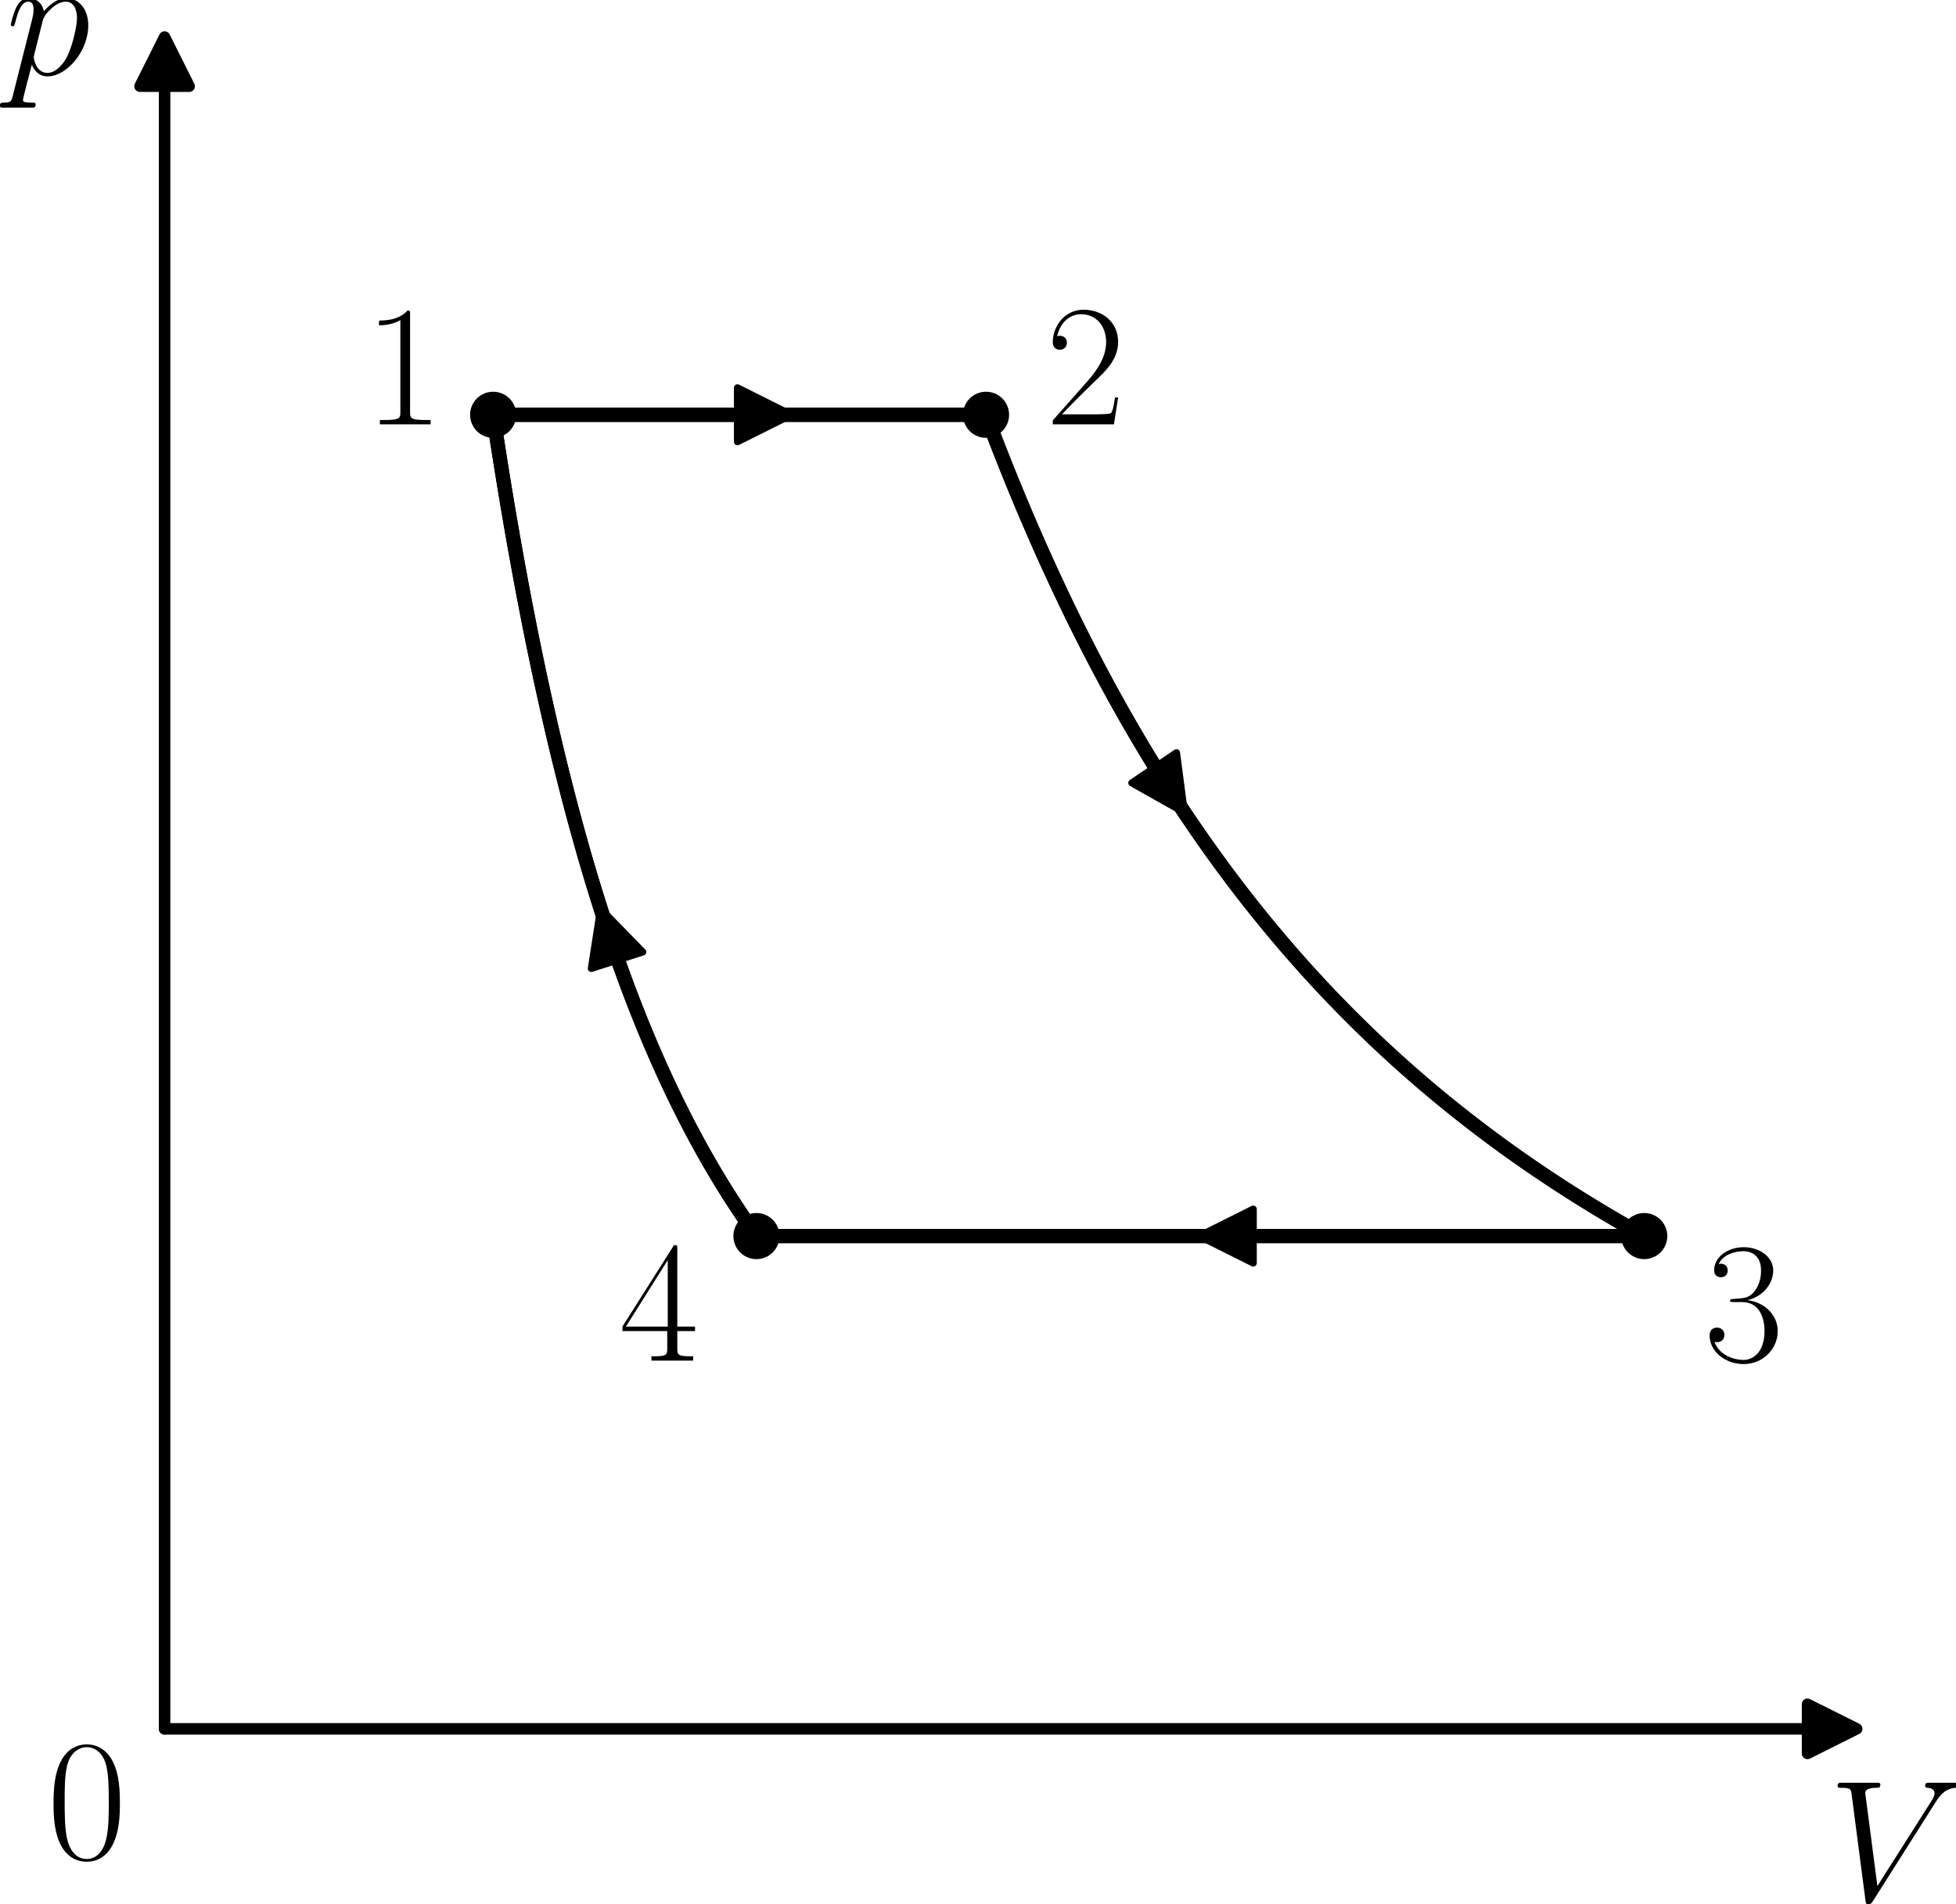 <?xml version="1.0" encoding="UTF-8" standalone="no"?>
<svg
   width="275.623pt"
   height="268.358pt"
   viewBox="0 0 275.623 268.358"
   version="1.1"
   id="svg27"
   sodipodi:docname="476t2.svg"
   inkscape:version="1.3 (0e150ed, 2023-07-21)"
   xmlns:inkscape="http://www.inkscape.org/namespaces/inkscape"
   xmlns:sodipodi="http://sodipodi.sourceforge.net/DTD/sodipodi-0.dtd"
   xmlns:xlink="http://www.w3.org/1999/xlink"
   xmlns="http://www.w3.org/2000/svg"
   xmlns:svg="http://www.w3.org/2000/svg"
   xmlns:rdf="http://www.w3.org/1999/02/22-rdf-syntax-ns#"
   xmlns:cc="http://creativecommons.org/ns#"
   xmlns:dc="http://purl.org/dc/elements/1.1/">
  <sodipodi:namedview
     id="namedview27"
     pagecolor="#ffffff"
     bordercolor="#000000"
     borderopacity="0.25"
     inkscape:showpageshadow="2"
     inkscape:pageopacity="0.0"
     inkscape:pagecheckerboard="0"
     inkscape:deskcolor="#d1d1d1"
     inkscape:document-units="pt"
     inkscape:zoom="0.60242308"
     inkscape:cx="183.42591"
     inkscape:cy="177.61604"
     inkscape:window-width="1312"
     inkscape:window-height="449"
     inkscape:window-x="0"
     inkscape:window-y="25"
     inkscape:window-maximized="0"
     inkscape:current-layer="svg27" />
  <defs
     id="defs1">
    <style
       type="text/css"
       id="style1">*{stroke-linejoin: round; stroke-linecap: butt}</style>
  </defs>
  <g
     id="matplotlib.axis_1"
     transform="translate(-6.46,-14.083)" />
  <g
     id="matplotlib.axis_2"
     transform="translate(-6.46,-14.083)" />
  <g
     id="line2d_1"
     transform="translate(-6.46,-14.083)">
    <path
       d="m 75.951,72.542 h 0.702 0.702 0.702 0.702 0.702 0.702 0.702 0.702 0.702 0.702 0.702 0.702 0.702 0.702 0.702 0.702 0.702 0.702 0.702 0.702 0.702 0.702 0.702 0.702 0.702 0.702 0.702 0.702 0.702 0.702 0.702 0.702 0.702 0.702 0.702 0.702 0.702 0.702 0.702 0.702 0.702 0.702 0.702 0.702 0.702 0.702 0.702 0.702 0.702 0.702 0.702 0.702 0.702 0.702 0.702 0.702 0.702 0.702 0.702 0.702 0.702 0.702 0.702 0.702 0.702 0.702 0.702 0.702 0.702 0.702 0.702 0.702 0.702 0.702 0.702 0.702 0.702 0.702 0.702 0.702 0.702 0.702 0.702 0.702 0.702 0.702 0.702 0.702 0.702 0.702 0.702 0.702 0.702 0.702 0.702 0.702 0.702 0.702 0.702"
       clip-path="url(#pb71bec9f5e)"
       style="fill:none;stroke:#000000;stroke-width:2;stroke-linecap:square"
       id="path3" />
  </g>
  <g
     id="line2d_2"
     transform="translate(-6.46,-14.083)">
    <path
       d="m 75.951,72.542 h 0.702 0.702 0.702 0.702 0.702 0.702 0.702 0.702 0.702 0.702 0.702 0.702 0.702 0.702 0.702 0.702 0.702 0.702 0.702 0.702 0.702 0.702 0.702 0.702 0.702 0.702 0.702 0.702 0.702 0.702 0.702 0.702 0.702 0.702 0.702 0.702 0.702 0.702 0.702 0.702 0.702 0.702 0.702 0.702 0.702 0.702 0.702 0.702 0.702 0.702 0.702 0.702 0.702 0.702 0.702 0.702 0.702 0.702 0.702 0.702 0.702 0.702 0.702 0.702 0.702 0.702 0.702 0.702 0.702 0.702 0.702 0.702 0.702 0.702 0.702 0.702 0.702 0.702 0.702 0.702 0.702 0.702 0.702 0.702 0.702 0.702 0.702 0.702 0.702 0.702 0.702 0.702 0.702 0.702 0.702 0.702 0.702 0.702 0.702"
       clip-path="url(#pb71bec9f5e)"
       style="fill:none;stroke:#000000;stroke-width:2;stroke-linecap:square"
       id="path4" />
  </g>
  <g
     id="line2d_3"
     transform="translate(-6.46,-14.083)">
    <path
       d="M 75.951,72.542"
       clip-path="url(#pb71bec9f5e)"
       style="fill:none;stroke:#000000;stroke-width:1.5;stroke-linecap:square"
       id="path5" />
    <defs
       id="defs5">
      <path
         id="mafb33aef95"
         d="M 0,2.75 C 0.729,2.75 1.429,2.46 1.945,1.945 2.46,1.429 2.75,0.729 2.75,0 2.75,-0.729 2.46,-1.429 1.945,-1.945 1.429,-2.46 0.729,-2.75 0,-2.75 c -0.729,0 -1.429,0.29 -1.945,0.805 C -2.46,-1.429 -2.75,-0.729 -2.75,0 c 0,0.729 0.29,1.429 0.805,1.945 C -1.429,2.46 -0.729,2.75 0,2.75 Z"
         style="stroke:#000000" />
    </defs>
    <g
       clip-path="url(#pb71bec9f5e)"
       id="g5">
      <use
         xlink:href="#mafb33aef95"
         x="75.951"
         y="72.542"
         style="stroke:#000000"
         id="use5" />
    </g>
  </g>
  <g
     id="line2d_4"
     transform="translate(-6.46,-14.083)">
    <path
       d="M 145.402,72.542"
       clip-path="url(#pb71bec9f5e)"
       style="fill:none;stroke:#000000;stroke-width:1.5;stroke-linecap:square"
       id="path6" />
    <g
       clip-path="url(#pb71bec9f5e)"
       id="g6">
      <use
         xlink:href="#mafb33aef95"
         x="145.402"
         y="72.542"
         style="stroke:#000000"
         id="use6" />
    </g>
  </g>
  <g
     id="line2d_5"
     transform="translate(-6.46,-14.083)">
    <path
       d="m 75.951,72.542 0.375,2.472 0.375,2.419 0.375,2.368 0.375,2.319 0.375,2.271 0.375,2.224 0.375,2.179 0.375,2.135 0.375,2.092 0.375,2.051 0.375,2.01 0.375,1.971 0.375,1.932 0.375,1.895 0.375,1.858 0.375,1.823 0.375,1.788 0.375,1.755 0.375,1.722 0.375,1.69 0.375,1.659 0.375,1.629 0.375,1.599 0.375,1.57 0.375,1.542 0.375,1.515 0.375,1.488 0.375,1.462 0.375,1.436 0.375,1.411 0.375,1.387 0.375,1.363 0.375,1.34 0.375,1.318 0.375,1.296 0.375,1.274 0.375,1.253 0.375,1.232 0.375,1.212 0.375,1.192 0.375,1.173 0.375,1.154 0.375,1.136 0.375,1.118 0.375,1.1 0.375,1.083 0.375,1.066 0.375,1.049 0.375,1.033 0.375,1.017 0.375,1.002 0.375,0.987 0.375,0.972 0.375,0.957 0.375,0.943 0.375,0.929 0.375,0.915 0.375,0.902 0.375,0.889 0.375,0.876 0.375,0.863 0.375,0.851 0.375,0.839 0.375,0.827 0.375,0.815 0.375,0.804 0.375,0.792 0.375,0.781 0.375,0.771 0.375,0.76 0.375,0.75 0.375,0.739 0.375,0.729 0.375,0.72 0.375,0.71 0.375,0.7 0.375,0.691 0.375,0.682 0.375,0.673 0.375,0.664 0.375,0.656 0.375,0.647 0.375,0.639 0.375,0.631 0.375,0.622 0.375,0.615 0.375,0.607 0.375,0.599 0.375,0.592 0.375,0.584 0.375,0.577 0.375,0.57 0.375,0.563 0.375,0.556 0.375,0.549 0.375,0.543 0.375,0.536 0.375,0.53 0.375,0.523"
       clip-path="url(#pb71bec9f5e)"
       style="fill:none;stroke:#000000;stroke-width:2;stroke-linecap:square"
       id="path7" />
  </g>
  <g
     id="line2d_6"
     transform="translate(-6.46,-14.083)">
    <path
       d="m 75.951,72.542 0.375,2.472 0.375,2.419 0.375,2.368 0.375,2.319 0.375,2.271 0.375,2.224 0.375,2.179 0.375,2.135 0.375,2.092 0.375,2.051 0.375,2.01 0.375,1.971 0.375,1.932 0.375,1.895 0.375,1.858 0.375,1.823 0.375,1.788 0.375,1.755 0.375,1.722 0.375,1.69 0.375,1.659 0.375,1.629 0.375,1.599 0.375,1.57 0.375,1.542 0.375,1.515 0.375,1.488 0.375,1.462 0.375,1.436 0.375,1.411 0.375,1.387 0.375,1.363 0.375,1.34 0.375,1.318 0.375,1.296 0.375,1.274 0.375,1.253 0.375,1.232 0.375,1.212 0.375,1.192 0.375,1.173 0.375,1.154 0.375,1.136 0.375,1.118 0.375,1.1 0.375,1.083 0.375,1.066 0.375,1.049 0.375,1.033 0.375,1.017 0.375,1.002 0.375,0.987 0.375,0.972 0.375,0.957 0.375,0.943 0.375,0.929 0.375,0.915 0.375,0.902 0.375,0.889 0.375,0.876 0.375,0.863 0.375,0.851 0.375,0.839 0.375,0.827 0.375,0.815 0.375,0.804 0.375,0.792 0.375,0.781 0.375,0.771 0.375,0.76 0.375,0.75 0.375,0.739 0.375,0.729 0.375,0.72 0.375,0.71 0.375,0.7 0.375,0.691 0.375,0.682 0.375,0.673 0.375,0.664 0.375,0.656 0.375,0.647 0.375,0.639 0.375,0.631 0.375,0.622 0.375,0.615 0.375,0.607 0.375,0.599 0.375,0.592 0.375,0.584 0.375,0.577 0.375,0.57 0.375,0.563 0.375,0.556 0.375,0.549 0.375,0.543 0.375,0.536 0.375,0.53 0.375,0.523"
       clip-path="url(#pb71bec9f5e)"
       style="fill:none;stroke:#000000;stroke-width:2;stroke-linecap:square"
       id="path8" />
  </g>
  <g
     id="line2d_7"
     transform="translate(-6.46,-14.083)">
    <path
       d="m 145.402,72.542 0.937,2.472 0.937,2.419 0.937,2.368 0.937,2.319 0.937,2.271 0.937,2.224 0.937,2.179 0.937,2.135 0.937,2.092 0.937,2.051 0.937,2.01 0.937,1.971 0.937,1.932 0.937,1.895 0.937,1.858 0.937,1.823 0.937,1.788 0.937,1.755 0.937,1.722 0.937,1.69 0.937,1.659 0.937,1.629 0.937,1.599 0.937,1.57 0.937,1.542 0.937,1.515 0.937,1.488 0.937,1.462 0.937,1.436 0.937,1.411 0.937,1.387 0.937,1.363 0.937,1.34 0.937,1.318 0.937,1.296 0.937,1.274 0.937,1.253 0.937,1.232 0.937,1.212 0.937,1.192 0.937,1.173 0.937,1.154 0.937,1.136 0.937,1.118 0.937,1.1 0.937,1.083 0.937,1.066 0.937,1.049 0.937,1.033 0.937,1.017 0.937,1.002 0.937,0.987 0.937,0.972 0.937,0.957 0.937,0.943 0.937,0.929 0.937,0.915 0.937,0.902 0.937,0.889 0.937,0.876 0.937,0.863 0.937,0.851 0.937,0.839 0.937,0.827 0.937,0.815 0.937,0.804 0.937,0.792 0.937,0.781 0.937,0.771 0.937,0.76 0.937,0.75 0.937,0.739 0.937,0.729 0.937,0.72 0.937,0.71 0.937,0.7 0.937,0.691 0.937,0.682 0.937,0.673 0.937,0.664 0.937,0.656 0.937,0.647 0.937,0.639 0.937,0.631 0.937,0.622 0.937,0.615 0.937,0.607 0.937,0.599 0.937,0.592 0.937,0.584 0.937,0.577 0.937,0.57 0.937,0.563 0.937,0.556 0.937,0.549 0.937,0.543 0.937,0.536 0.937,0.53 0.937,0.523"
       clip-path="url(#pb71bec9f5e)"
       style="fill:none;stroke:#000000;stroke-width:2;stroke-linecap:square"
       id="path9" />
  </g>
  <g
     id="line2d_8"
     transform="translate(-6.46,-14.083)">
    <path
       d="m 145.402,72.542 0.937,2.472 0.937,2.419 0.937,2.368 0.937,2.319 0.937,2.271 0.937,2.224 0.937,2.179 0.937,2.135 0.937,2.092 0.937,2.051 0.937,2.01 0.937,1.971 0.937,1.932 0.937,1.895 0.937,1.858 0.937,1.823 0.937,1.788 0.937,1.755 0.937,1.722 0.937,1.69 0.937,1.659 0.937,1.629 0.937,1.599 0.937,1.57 0.937,1.542 0.937,1.515 0.937,1.488 0.937,1.462 0.937,1.436 0.937,1.411 0.937,1.387 0.937,1.363 0.937,1.34 0.937,1.318 0.937,1.296 0.937,1.274 0.937,1.253 0.937,1.232 0.937,1.212 0.937,1.192 0.937,1.173 0.937,1.154 0.937,1.136 0.937,1.118 0.937,1.1 0.937,1.083 0.937,1.066 0.937,1.049 0.937,1.033 0.937,1.017 0.937,1.002 0.937,0.987 0.937,0.972 0.937,0.957 0.937,0.943 0.937,0.929 0.937,0.915 0.937,0.902 0.937,0.889 0.937,0.876 0.937,0.863 0.937,0.851 0.937,0.839 0.937,0.827 0.937,0.815 0.937,0.804 0.937,0.792 0.937,0.781 0.937,0.771 0.937,0.76 0.937,0.75 0.937,0.739 0.937,0.729 0.937,0.72 0.937,0.71 0.937,0.7 0.937,0.691 0.937,0.682 0.937,0.673 0.937,0.664 0.937,0.656 0.937,0.647 0.937,0.639 0.937,0.631 0.937,0.622 0.937,0.615 0.937,0.607 0.937,0.599 0.937,0.592 0.937,0.584 0.937,0.577 0.937,0.57 0.937,0.563 0.937,0.556 0.937,0.549 0.937,0.543 0.937,0.536 0.937,0.53 0.937,0.523"
       clip-path="url(#pb71bec9f5e)"
       style="fill:none;stroke:#000000;stroke-width:2;stroke-linecap:square"
       id="path10" />
  </g>
  <g
     id="line2d_9"
     transform="translate(-6.46,-14.083)">
    <path
       d="m 238.151,188.293 h -1.264 -1.264 -1.264 -1.264 -1.264 -1.264 -1.264 -1.264 -1.264 -1.264 -1.264 -1.264 -1.264 -1.264 -1.264 -1.264 -1.264 -1.264 -1.264 -1.264 -1.264 -1.264 -1.264 -1.264 -1.264 -1.264 -1.264 -1.264 -1.264 -1.264 -1.264 -1.264 -1.264 -1.264 -1.264 -1.264 -1.264 -1.264 -1.264 -1.264 -1.264 -1.264 -1.264 -1.264 -1.264 -1.264 -1.264 -1.264 -1.264 -1.264 -1.264 -1.264 -1.264 -1.264 -1.264 -1.264 -1.264 -1.264 -1.264 -1.264 -1.264 -1.264 -1.264 -1.264 -1.264 -1.264 -1.264 -1.264 -1.264 -1.264 -1.264 -1.264 -1.264 -1.264 -1.264 -1.264 -1.264 -1.264 -1.264 -1.264 -1.264 -1.264 -1.264 -1.264 -1.264 -1.264 -1.264 -1.264 -1.264 -1.264 -1.264 -1.264 -1.264 -1.264 -1.264 -1.264 -1.264 -1.264 -1.264"
       clip-path="url(#pb71bec9f5e)"
       style="fill:none;stroke:#000000;stroke-width:2;stroke-linecap:square"
       id="path11" />
  </g>
  <g
     id="line2d_10"
     transform="translate(-6.46,-14.083)">
    <path
       d="m 238.151,188.293 h -1.264 -1.264 -1.264 -1.264 -1.264 -1.264 -1.264 -1.264 -1.264 -1.264 -1.264 -1.264 -1.264 -1.264 -1.264 -1.264 -1.264 -1.264 -1.264 -1.264 -1.264 -1.264 -1.264 -1.264 -1.264 -1.264 -1.264 -1.264 -1.264 -1.264 -1.264 -1.264 -1.264 -1.264 -1.264 -1.264 -1.264 -1.264 -1.264 -1.264 -1.264 -1.264 -1.264 -1.264 -1.264 -1.264 -1.264 -1.264 -1.264 -1.264 -1.264 -1.264 -1.264 -1.264 -1.264 -1.264 -1.264 -1.264 -1.264 -1.264 -1.264 -1.264 -1.264 -1.264 -1.264 -1.264 -1.264 -1.264 -1.264 -1.264 -1.264 -1.264 -1.264 -1.264 -1.264 -1.264 -1.264 -1.264 -1.264 -1.264 -1.264 -1.264 -1.264 -1.264 -1.264 -1.264 -1.264 -1.264 -1.264 -1.264 -1.264 -1.264 -1.264 -1.264 -1.264 -1.264 -1.264 -1.264 -1.264"
       clip-path="url(#pb71bec9f5e)"
       style="fill:none;stroke:#000000;stroke-width:2;stroke-linecap:square"
       id="path12" />
  </g>
  <g
     id="line2d_11"
     transform="translate(-6.46,-14.083)">
    <path
       d="M 238.151,188.293"
       clip-path="url(#pb71bec9f5e)"
       style="fill:none;stroke:#000000;stroke-width:1.5;stroke-linecap:square"
       id="path13" />
    <g
       clip-path="url(#pb71bec9f5e)"
       id="g13">
      <use
         xlink:href="#mafb33aef95"
         x="238.151"
         y="188.293"
         style="stroke:#000000"
         id="use13" />
    </g>
  </g>
  <g
     id="line2d_12"
     transform="translate(-6.46,-14.083)">
    <path
       d="M 113.051,188.293"
       clip-path="url(#pb71bec9f5e)"
       style="fill:none;stroke:#000000;stroke-width:1.5;stroke-linecap:square"
       id="path14" />
    <g
       clip-path="url(#pb71bec9f5e)"
       id="g14">
      <use
         xlink:href="#mafb33aef95"
         x="113.051"
         y="188.293"
         style="stroke:#000000"
         id="use14" />
    </g>
  </g>
  <g
     id="patch_3"
     transform="translate(-6.46,-14.083)">
    <path
       d="m 118.393,72.542 q 0.351,0 -0.417,0"
       clip-path="url(#pb71bec9f5e)"
       style="fill:none;stroke:#000000;stroke-linecap:round"
       id="path15" />
    <path
       d="m 110.377,68.742 7.6,3.8 -7.6,3.8 z"
       clip-path="url(#pb71bec9f5e)"
       style="stroke:#000000;stroke-linecap:round"
       id="path16" />
  </g>
  <g
     id="text_1"
     transform="translate(-6.46,-14.083)">
    <!-- 1 -->
    <g
       transform="matrix(0.24,0,0,-0.24,57.736,73.888)"
       id="g16">
      <defs
         id="defs16">
        <path
           id="CMR17-31"
           d="m 1702,4058 c 0,134 -6,134 -96,134 -249,-276 -627,-365 -985,-365 -19,0 -51,0 -58,-19 -6,-13 -6,-26 -6,-160 198,0 531,38 787,191 V 461 C 1344,236 1331,160 781,160 H 589 V 0 c 307,0 627,0 934,0 307,0 627,0 935,0 v 160 h -192 c -551,0 -564,70 -564,298 z"
           transform="scale(0.016)" />
      </defs>
      <use
         xlink:href="#CMR17-31"
         transform="scale(0.996)"
         id="use16" />
    </g>
  </g>
  <g
     id="text_2"
     transform="translate(-6.46,-14.083)">
    <!-- 2 -->
    <g
       transform="matrix(0.24,0,0,-0.24,153.809,73.888)"
       id="g17">
      <defs
         id="defs17">
        <path
           id="CMR17-32"
           d="M 2669,989 H 2554 C 2490,536 2438,459 2413,420 2381,369 1920,369 1830,369 H 602 c 230,250 678,703 1222,1228 390,370 845,805 845,1438 0,755 -602,1189 -1274,1189 -704,0 -1133,-620 -1133,-1194 0,-250 186,-282 263,-282 64,0 256,39 256,262 0,197 -167,254 -256,254 -39,0 -77,-6 -103,-19 122,545 493,813 884,813 556,0 921,-441 921,-1023 0,-556 -326,-1035 -691,-1451 L 262,146 V 0 h 2253 z"
           transform="scale(0.016)" />
      </defs>
      <use
         xlink:href="#CMR17-32"
         transform="scale(0.996)"
         id="use17" />
    </g>
  </g>
  <g
     id="patch_4"
     transform="translate(-6.46,-14.083)">
    <path
       d="m 91.128,142.282 q -0.187,-0.587 -0.035,-0.108"
       clip-path="url(#pb71bec9f5e)"
       style="fill:none;stroke:#000000;stroke-linecap:round"
       id="path17" />
    <path
       d="m 89.787,150.57 1.307,-8.396 5.933,6.083 z"
       clip-path="url(#pb71bec9f5e)"
       style="stroke:#000000;stroke-linecap:round"
       id="path18" />
  </g>
  <g
     id="patch_5"
     transform="translate(-6.46,-14.083)">
    <path
       d="m 173.039,128.135 q 0.468,0.694 0.311,0.461"
       clip-path="url(#pb71bec9f5e)"
       style="fill:none;stroke:#000000;stroke-linecap:round"
       id="path19" />
    <path
       d="m 172.246,120.171 1.104,8.425 -7.403,-4.171 z"
       clip-path="url(#pb71bec9f5e)"
       style="stroke:#000000;stroke-linecap:round"
       id="path20" />
  </g>
  <g
     id="patch_6"
     transform="translate(-6.46,-14.083)">
    <path
       d="m 175.601,188.293 q -0.632,0 -0.146,0"
       clip-path="url(#pb71bec9f5e)"
       style="fill:none;stroke:#000000;stroke-linecap:round"
       id="path21" />
    <path
       d="m 183.055,192.093 -7.6,-3.8 7.6,-3.8 z"
       clip-path="url(#pb71bec9f5e)"
       style="stroke:#000000;stroke-linecap:round"
       id="path22" />
  </g>
  <g
     id="text_3"
     transform="translate(-6.46,-14.083)">
    <!-- 3 -->
    <g
       transform="matrix(0.24,0,0,-0.24,246.558,205.845)"
       id="g22">
      <defs
         id="defs22">
        <path
           id="CMR17-33"
           d="m 1414,2157 c 570,0 820,-495 820,-1067 C 2234,320 1824,25 1453,25 1114,25 563,194 390,693 c 32,-13 64,-13 96,-13 154,0 269,102 269,268 0,185 -141,268 -269,268 -108,0 -275,-51 -275,-290 0,-591 576,-1054 1255,-1054 710,0 1254,558 1254,1213 0,622 -512,1072 -1120,1142 486,101 954,529 954,1102 0,491 -506,850 -1082,850 -582,0 -1094,-350 -1094,-850 0,-219 166,-257 249,-257 135,0 250,83 250,249 0,165 -115,248 -250,248 -25,0 -57,0 -83,-12 186,402 691,475 915,475 224,0 647,-107 647,-712 0,-177 -26,-492 -244,-770 -192,-246 -409,-246 -620,-266 -32,0 -180,-15 -205,-15 -45,-6 -71,-12 -71,-61 0,-45 7,-51 135,-51 z"
           transform="scale(0.016)" />
      </defs>
      <use
         xlink:href="#CMR17-33"
         transform="scale(0.996)"
         id="use22" />
    </g>
  </g>
  <g
     id="text_4"
     transform="translate(-6.46,-14.083)">
    <!-- 4 -->
    <g
       transform="matrix(0.24,0,0,-0.24,93.678,205.845)"
       id="g23">
      <defs
         id="defs23">
        <path
           id="CMR17-34"
           d="m 2150,4122 c 0,134 -6,134 -121,134 L 128,1254 V 1088 H 1779 V 457 c 0,-233 -13,-297 -461,-297 H 1197 V 0 c 205,0 550,0 768,0 217,0 563,0 768,0 v 160 h -122 c -448,0 -461,64 -461,297 v 631 h 653 v 166 H 2150 Z M 1798,3703 V 1254 H 256 Z"
           transform="scale(0.016)" />
      </defs>
      <use
         xlink:href="#CMR17-34"
         transform="scale(0.996)"
         id="use23" />
    </g>
  </g>
  <g
     id="text_5"
     transform="translate(-6.46,-14.083)">
    <!-- $V$ -->
    <g
       transform="matrix(0.24,0,0,-0.24,264.08,281.963)"
       id="g24">
      <defs
         id="defs24">
        <path
           id="CMMI12-56"
           d="m 3962,3640 c 217,344 416,496 742,522 64,6 115,6 115,120 0,26 -13,64 -70,64 -115,0 -391,0 -506,0 -185,0 -377,0 -557,0 -51,0 -115,0 -115,-120 0,-58 58,-64 83,-64 237,-19 263,-133 263,-210 0,-95 -90,-242 -96,-248 L 1811,540 1363,3969 c 0,191 333,191 403,191 96,0 154,0 154,122 0,64 -70,64 -90,64 -108,0 -236,0 -345,0 h -359 c -467,0 -659,0 -665,0 -39,0 -115,0 -115,-116 0,-70 44,-70 147,-70 326,0 345,-58 365,-216 L 1370,24 c 19,-133 19,-152 108,-152 77,0 109,19 173,120 z"
           transform="scale(0.016)" />
      </defs>
      <use
         xlink:href="#CMMI12-56"
         transform="scale(0.996)"
         id="use24" />
    </g>
  </g>
  <g
     id="text_6"
     transform="translate(-6.46,-14.083)">
    <!-- $p$ -->
    <g
       transform="matrix(0.24,0,0,-0.24,7.2,24.603)"
       id="g25">
      <defs
         id="defs25">
        <path
           id="CMMI12-70"
           d="m 275,-789 c -45,-191 -70,-242 -333,-242 -76,0 -140,0 -140,-121 0,-13 6,-64 76,-64 84,0 173,0 256,0 h 276 c 134,0 460,0 595,0 38,0 115,0 115,115 0,70 -45,70 -154,70 -294,0 -313,44 -313,94 0,76 288,1156 326,1301 71,-179 243,-428 576,-428 723,0 1504,939 1504,1878 0,587 -333,1002 -813,1002 -409,0 -755,-396 -825,-485 -51,319 -301,485 -557,485 -186,0 -333,-89 -454,-332 -116,-230 -205,-619 -205,-645 0,-25 25,-57 70,-57 51,0 58,6 96,153 96,377 218,754 474,754 147,0 198,-102 198,-292 0,-152 -19,-216 -45,-330 z m 1107,2782 c 45,178 224,364 327,453 70,64 281,243 525,243 281,0 409,-281 409,-613 C 2643,1769 2464,1047 2304,715 2144,370 1850,64 1555,64 c -435,0 -505,549 -505,575 0,19 12,70 19,102 z"
           transform="scale(0.016)" />
      </defs>
      <use
         xlink:href="#CMMI12-70"
         transform="scale(0.996)"
         id="use25" />
    </g>
  </g>
  <g
     id="text_7"
     transform="translate(-6.46,-14.083)">
    <!-- $0$ -->
    <g
       transform="matrix(0.24,0,0,-0.24,13.075,275.986)"
       id="g26">
      <defs
         id="defs26">
        <path
           id="CMR17-30"
           d="m 2688,2025 c 0,391 -6,1055 -275,1566 -237,448 -615,607 -947,607 -308,0 -698,-140 -941,-601 C 269,3118 243,2524 243,2025 c 0,-364 7,-919 205,-1406 275,-658 768,-747 1018,-747 294,0 742,121 1004,728 192,442 218,959 218,1425 z M 1466,-26 c -410,0 -653,351 -743,838 -70,376 -70,926 -70,1284 0,492 0,901 83,1291 122,542 480,709 730,709 262,0 601,-173 723,-696 83,-364 89,-793 89,-1304 0,-416 0,-927 -76,-1304 C 2067,95 1690,-26 1466,-26 Z"
           transform="scale(0.016)" />
      </defs>
      <use
         xlink:href="#CMR17-30"
         transform="scale(0.996)"
         id="use26" />
    </g>
  </g>
  <g
     id="patch_7"
     transform="translate(-6.46,-14.083)">
    <path
       d="m 268.098,257.743 -6.945,3.473 v -3.461 H 29.651 v -0.023 H 261.153 v -3.461 z"
       clip-path="url(#pb71bec9f5e)"
       style="stroke:#000000;stroke-width:1.6;stroke-linejoin:miter"
       id="path26" />
  </g>
  <g
     id="patch_8"
     transform="translate(-6.46,-14.083)">
    <path
       d="m 29.651,19.296 3.473,6.945 h -3.461 V 257.743 h -0.023 V 26.241 h -3.461 z"
       clip-path="url(#pb71bec9f5e)"
       style="stroke:#000000;stroke-width:1.6;stroke-linejoin:miter"
       id="path27" />
  </g>
  <defs
     id="defs27">
    <clipPath
       id="pb71bec9f5e">
      <rect
         x="14.082"
         y="7.2"
         width="266.112"
         height="266.112"
         id="rect27" />
    </clipPath>
  </defs>
</svg>
